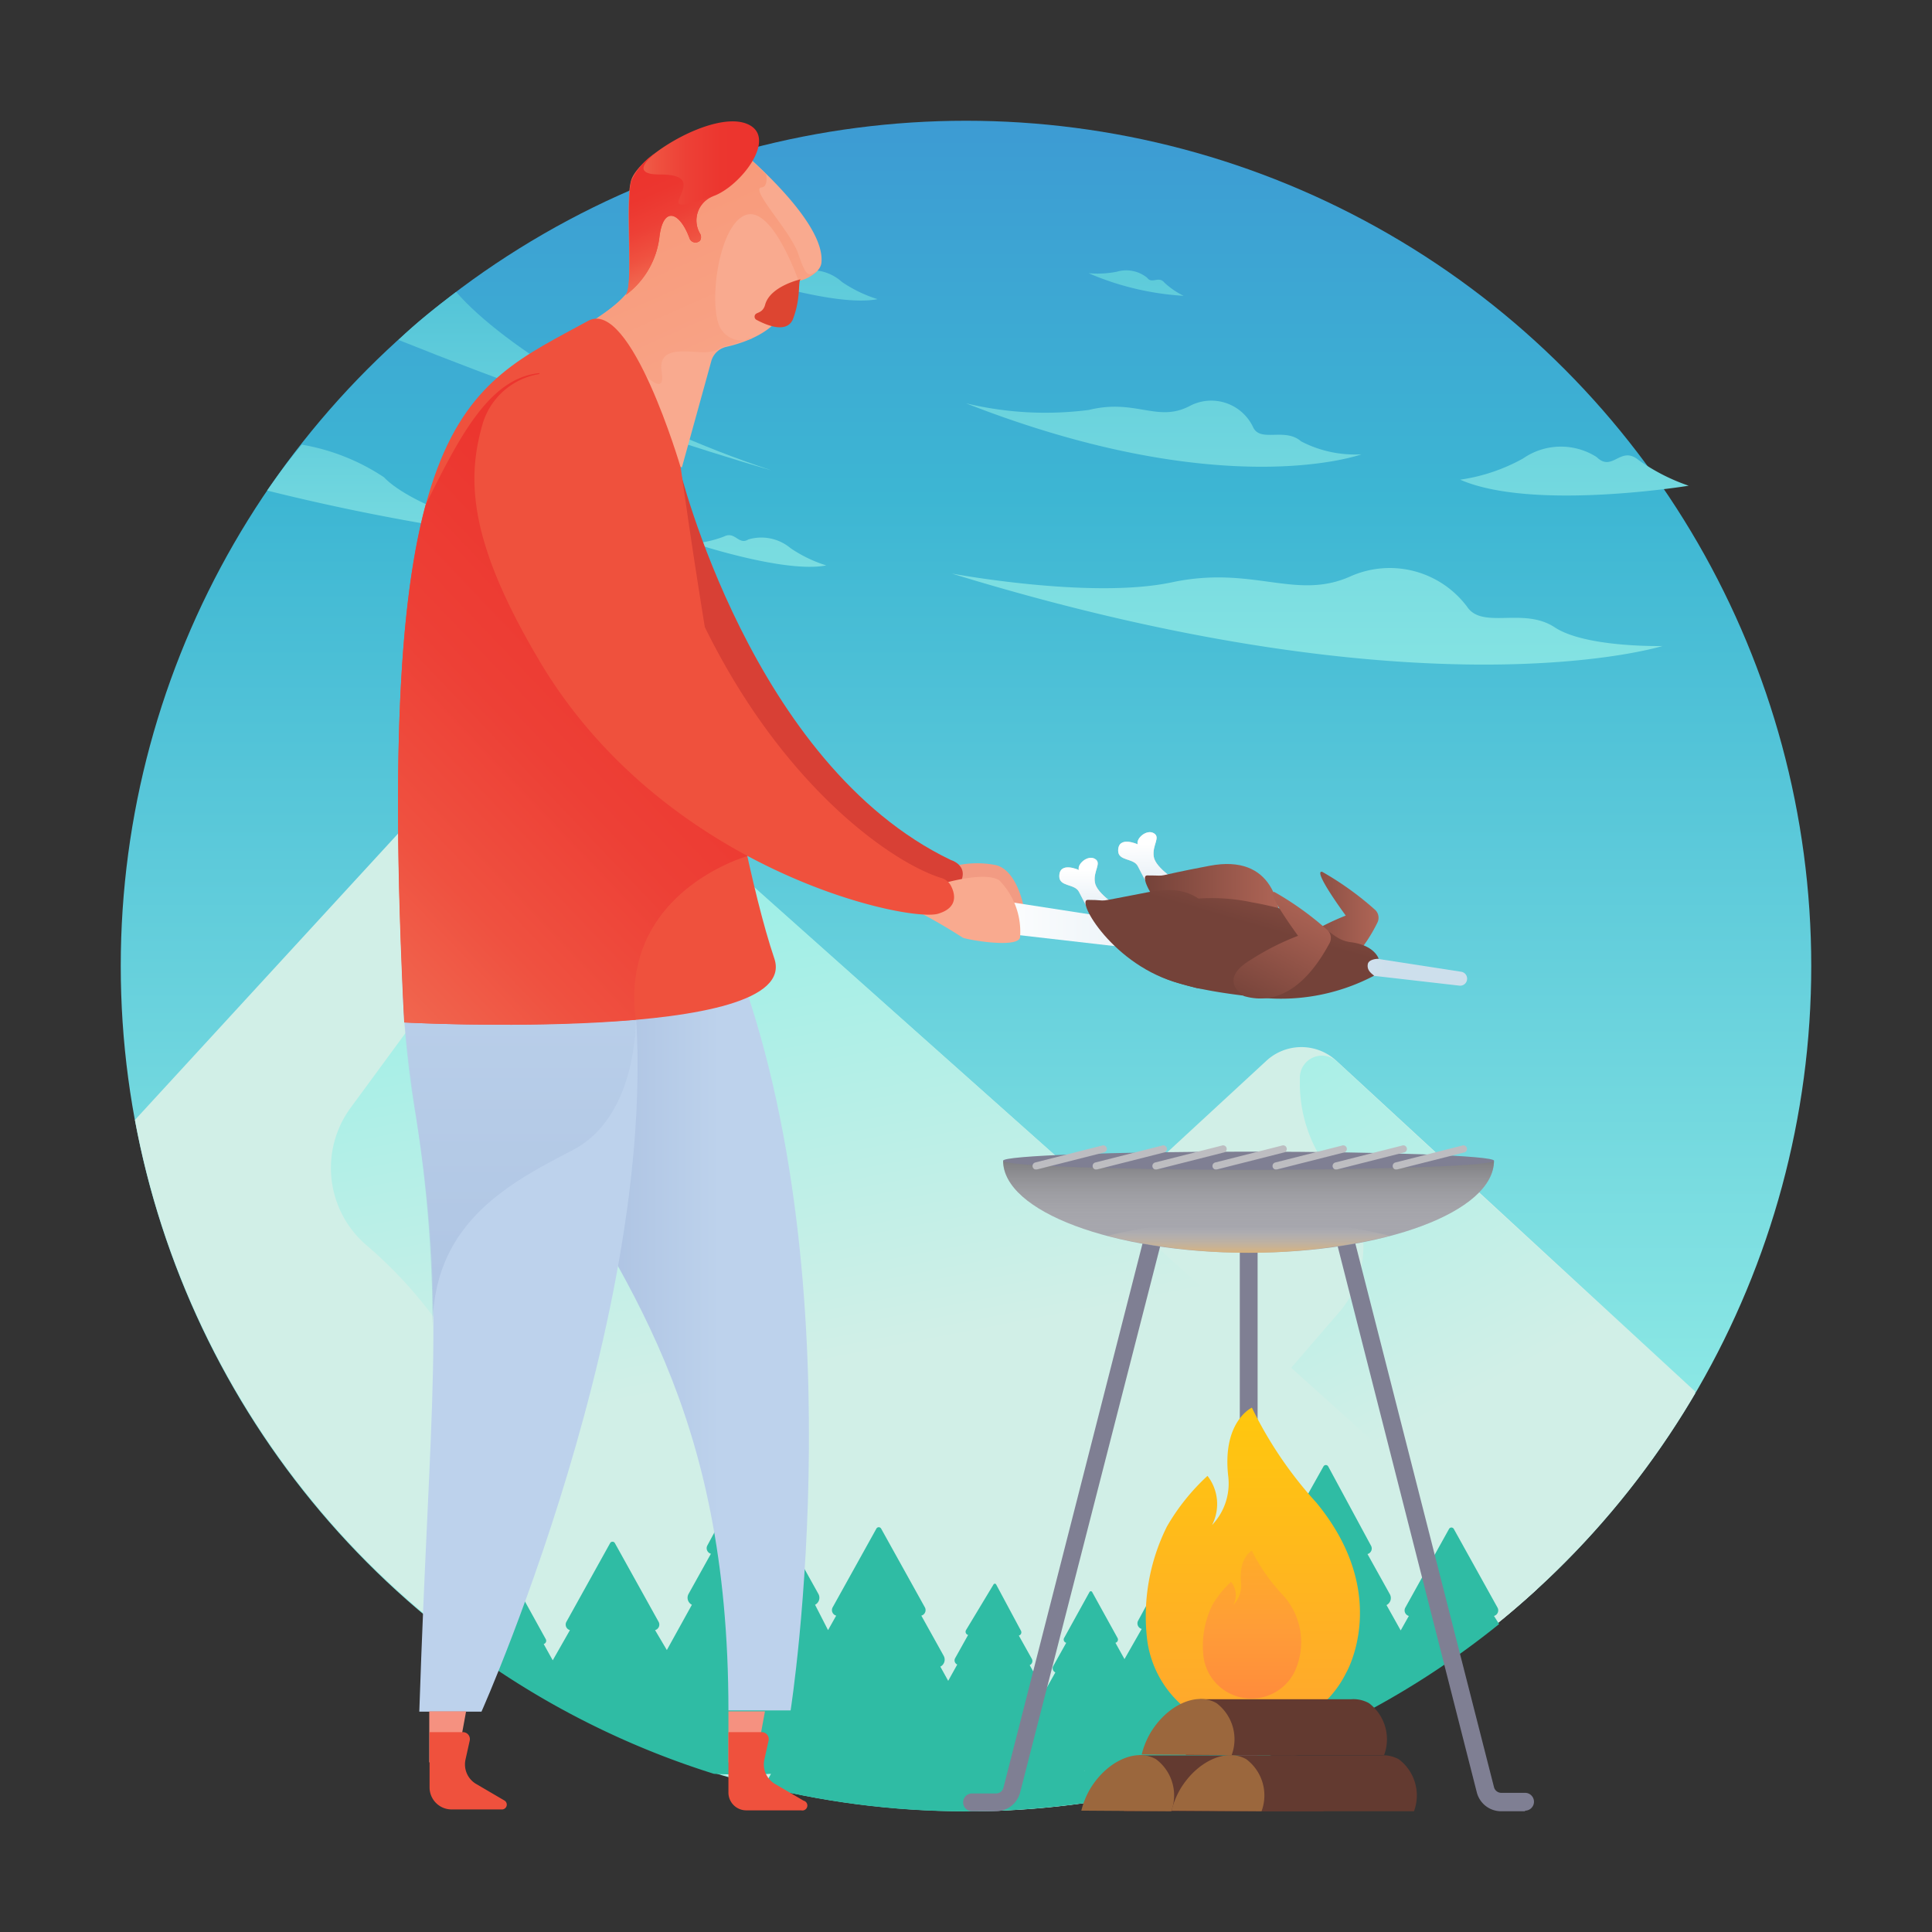 <svg xmlns="http://www.w3.org/2000/svg" xmlns:xlink="http://www.w3.org/1999/xlink" viewBox="0 0 64 64"><rect x="0" y="0" width="64" height="64" fill="#333333" stroke="none"/><defs><style>.cls-1{isolation:isolate;}.cls-2{fill:url(#linear-gradient);}.cls-3{fill:url(#linear-gradient-2);}.cls-4{fill:url(#linear-gradient-3);}.cls-5{fill:url(#linear-gradient-4);}.cls-6{fill:url(#linear-gradient-5);}.cls-7{fill:url(#linear-gradient-6);}.cls-8{fill:url(#linear-gradient-7);}.cls-9{fill:url(#linear-gradient-8);}.cls-10{fill:url(#linear-gradient-9);}.cls-11{fill:url(#linear-gradient-10);}.cls-12{fill:url(#linear-gradient-11);}.cls-13{fill:url(#linear-gradient-12);}.cls-14{fill:url(#linear-gradient-13);}.cls-15{fill:url(#linear-gradient-14);}.cls-16{fill:#f59180;}.cls-17{fill:#f9aa8f;}.cls-18{fill:url(#linear-gradient-15);}.cls-19{fill:url(#linear-gradient-16);}.cls-20{fill:#bdd2ec;}.cls-21{opacity:0.49;}.cls-21,.cls-38{mix-blend-mode:color-burn;}.cls-22{fill:url(#linear-gradient-17);}.cls-23{fill:#f29b83;}.cls-24{fill:url(#linear-gradient-18);}.cls-25{fill:#d84035;}.cls-26{fill:#ef513d;}.cls-27{fill:url(#linear-gradient-19);}.cls-28{fill:url(#linear-gradient-20);}.cls-29{fill:#d3d2cd;}.cls-30{fill:url(#linear-gradient-21);}.cls-31{fill:url(#linear-gradient-22);}.cls-32{fill:url(#linear-gradient-23);}.cls-33{fill:url(#linear-gradient-24);}.cls-34{fill:url(#linear-gradient-25);}.cls-35{fill:url(#linear-gradient-26);}.cls-36{fill:#7f7f93;}.cls-37{fill:#9d9da5;}.cls-38{fill:url(#linear-gradient-27);}.cls-39{fill:url(#linear-gradient-28);}.cls-40{fill:#bdbdc1;}.cls-41{fill:url(#linear-gradient-29);}.cls-42{fill:url(#linear-gradient-30);}.cls-43{fill:#633a30;}.cls-44{fill:#9b673d;}.cls-45{fill:#dd4531;}.cls-46{fill:url(#linear-gradient-31);}.cls-47{fill:url(#linear-gradient-32);}</style><linearGradient id="linear-gradient" x1="32" y1="52" x2="32" y2="-16.26" gradientUnits="userSpaceOnUse"><stop offset="0.02" stop-color="#97efe7"/><stop offset="0.52" stop-color="#3db6d3"/><stop offset="1" stop-color="#3d6fd3"/></linearGradient><linearGradient id="linear-gradient-2" x1="30.32" y1="19.2" x2="30.32" y2="-9.5" gradientUnits="userSpaceOnUse"><stop offset="0" stop-color="#d1efe7"/><stop offset="0.53" stop-color="#97efe7"/><stop offset="1" stop-color="#3ccbe3"/></linearGradient><linearGradient id="linear-gradient-3" x1="48.86" y1="46.12" x2="32.9" y2="16.11" xlink:href="#linear-gradient-2"/><linearGradient id="linear-gradient-4" x1="30.66" y1="44.52" x2="24.15" y2="10.85" xlink:href="#linear-gradient-2"/><linearGradient id="linear-gradient-5" x1="26.65" y1="69.39" x2="26.65" y2="59.92" gradientUnits="userSpaceOnUse"><stop offset="0" stop-color="#caf1d8"/><stop offset="0.51" stop-color="#7defa4"/><stop offset="1" stop-color="#2fbca4"/></linearGradient><linearGradient id="linear-gradient-6" x1="41.67" y1="69.04" x2="41.67" y2="59.72" xlink:href="#linear-gradient-5"/><linearGradient id="linear-gradient-7" x1="19.37" y1="24.01" x2="19.37" y2="-12.25" xlink:href="#linear-gradient"/><linearGradient id="linear-gradient-8" x1="13.78" y1="24.35" x2="13.78" y2="-8.58" xlink:href="#linear-gradient"/><linearGradient id="linear-gradient-9" x1="983.51" y1="29.88" x2="983.51" y2="-31.66" gradientTransform="translate(-940.22)" xlink:href="#linear-gradient"/><linearGradient id="linear-gradient-10" x1="978.75" y1="29.88" x2="978.75" y2="-31.66" gradientTransform="translate(-940.22)" xlink:href="#linear-gradient"/><linearGradient id="linear-gradient-11" x1="992.38" y1="29.88" x2="992.38" y2="-31.66" gradientTransform="translate(-940.22)" xlink:href="#linear-gradient"/><linearGradient id="linear-gradient-12" x1="967.1" y1="29.88" x2="967.1" y2="-31.66" gradientTransform="translate(-940.22)" xlink:href="#linear-gradient"/><linearGradient id="linear-gradient-13" x1="965.44" y1="29.88" x2="965.44" y2="-31.66" gradientTransform="translate(-940.22)" xlink:href="#linear-gradient"/><linearGradient id="linear-gradient-14" x1="977.85" y1="29.88" x2="977.85" y2="-31.66" gradientTransform="translate(-940.22)" xlink:href="#linear-gradient"/><linearGradient id="linear-gradient-15" x1="26.03" y1="16.09" x2="18.74" y2="-0.45" gradientUnits="userSpaceOnUse"><stop offset="0" stop-color="#f9aa8f"/><stop offset="1" stop-color="#f78e6b"/></linearGradient><linearGradient id="linear-gradient-16" x1="16.44" y1="43.95" x2="23.84" y2="43.95" gradientUnits="userSpaceOnUse"><stop offset="0" stop-color="#9fb5d9"/><stop offset="1" stop-color="#bdd2ec"/></linearGradient><linearGradient id="linear-gradient-17" x1="17.19" y1="44.82" x2="17.19" y2="29.19" xlink:href="#linear-gradient-16"/><linearGradient id="linear-gradient-18" x1="32.47" y1="31.23" x2="48.56" y2="31.23" gradientUnits="userSpaceOnUse"><stop offset="0" stop-color="#fff"/><stop offset="0.84" stop-color="#cddfec"/></linearGradient><linearGradient id="linear-gradient-19" x1="9.91" y1="31.84" x2="26.89" y2="15.64" gradientUnits="userSpaceOnUse"><stop offset="0" stop-color="#f16c52"/><stop offset="0.03" stop-color="#f16850"/><stop offset="0.23" stop-color="#ef5140"/><stop offset="0.45" stop-color="#ed4036"/><stop offset="0.7" stop-color="#ec362f"/><stop offset="1" stop-color="#ec332d"/></linearGradient><linearGradient id="linear-gradient-20" x1="42.46" y1="30.65" x2="45.66" y2="30.65" gradientUnits="userSpaceOnUse"><stop offset="0" stop-color="#744239"/><stop offset="1" stop-color="#af6556"/></linearGradient><linearGradient id="linear-gradient-21" x1="38.04" y1="27.96" x2="38.08" y2="31.05" xlink:href="#linear-gradient-18"/><linearGradient id="linear-gradient-22" x1="37.91" y1="30.26" x2="42.41" y2="30.26" xlink:href="#linear-gradient-20"/><linearGradient id="linear-gradient-23" x1="41.89" y1="30.76" x2="43.12" y2="26.46" xlink:href="#linear-gradient-20"/><linearGradient id="linear-gradient-24" x1="41.44" y1="33.49" x2="43.41" y2="29.78" xlink:href="#linear-gradient-20"/><linearGradient id="linear-gradient-25" x1="36.09" y1="28.82" x2="36.13" y2="31.9" xlink:href="#linear-gradient-18"/><linearGradient id="linear-gradient-26" x1="38.54" y1="29.79" x2="39.78" y2="25.49" xlink:href="#linear-gradient-20"/><linearGradient id="linear-gradient-27" x1="41.36" y1="43.1" x2="41.36" y2="36.24" gradientUnits="userSpaceOnUse"><stop offset="0.22" stop-color="#fff" stop-opacity="0"/><stop offset="1"/></linearGradient><linearGradient id="linear-gradient-28" x1="41.36" y1="41.85" x2="41.36" y2="40.64" gradientUnits="userSpaceOnUse"><stop offset="0" stop-color="#fbb040"/><stop offset="1" stop-color="#d1d3d4" stop-opacity="0"/></linearGradient><linearGradient id="linear-gradient-29" x1="41.5" y1="42.2" x2="41.5" y2="80.29" gradientUnits="userSpaceOnUse"><stop offset="0" stop-color="#ffd600"/><stop offset="0.48" stop-color="#ff9c38"/><stop offset="1" stop-color="#ff5147"/></linearGradient><linearGradient id="linear-gradient-30" x1="41.5" y1="44.69" x2="41.5" y2="64.18" xlink:href="#linear-gradient-29"/><linearGradient id="linear-gradient-31" x1="20.72" y1="6.89" x2="25.2" y2="6.89" xlink:href="#linear-gradient-19"/><linearGradient id="linear-gradient-32" x1="22.56" y1="8.97" x2="20.98" y2="5.39" xlink:href="#linear-gradient-19"/></defs><title>bbq</title><g class="cls-1"><g id="Layer_1" data-name="Layer 1"><circle class="cls-2" cx="32" cy="32" r="28"/><path class="cls-3" d="M44.27,35.14a1.71,1.71,0,0,0-2.32,0L37.77,39a1.47,1.47,0,0,1-2,0L19.31,24.36a2.35,2.35,0,0,0-3.29.17L4.47,37.1a28,28,0,0,0,51.69,9Z"/><path class="cls-4" d="M56.16,46.15l-11.89-11h0a.73.73,0,0,0-1.21.55v.2a4.72,4.72,0,0,0,1.24,3.18,3.31,3.31,0,0,1,.07,4.38l-2.59,3,5.82,8.8A28.14,28.14,0,0,0,56.16,46.15Z"/><path class="cls-5" d="M50.92,52.64l-15.56-14-16-14.27h0a1,1,0,0,0-1.62.75,9.88,9.88,0,0,1-1.92,5.85l-4.2,5.72a3.37,3.37,0,0,0,.52,4.56,14.58,14.58,0,0,1,2.32,2.51l8,11L32.4,60A27.89,27.89,0,0,0,50.92,52.64Z"/><path class="cls-6" d="M35.31,57.72l-.71-1.28a.21.21,0,0,0,.07-.28l-.56-1a.15.15,0,0,0,.07-.21l-.43-.77h0a.11.11,0,0,0,.07-.16L33,52.49a.05.05,0,0,0-.09,0L32,54a.11.11,0,0,0,.07.16h0l-.43.77a.15.15,0,0,0,.07.21l-.3.54-.26-.47a.26.26,0,0,0,.11-.36l-.74-1.33h0a.19.19,0,0,0,.12-.27l-1.45-2.61a.09.09,0,0,0-.16,0l-1.45,2.61a.19.19,0,0,0,.12.27h0l-.27.48L27,53.16a.26.26,0,0,0,.11-.36l-.74-1.33h0a.19.19,0,0,0,.12-.27L25,48.58a.09.09,0,0,0-.16,0L23.43,51.2a.19.19,0,0,0,.12.27h0l-.74,1.33a.26.26,0,0,0,.11.36l-.83,1.5L21.7,54h0a.19.19,0,0,0,.12-.27l-1.45-2.61a.09.09,0,0,0-.16,0l-1.45,2.61a.19.19,0,0,0,.12.27h0l-.57,1-.3-.54h0a.11.11,0,0,0,.07-.16l-.84-1.52a.05.05,0,0,0-.09,0l-.84,1.52a.11.11,0,0,0,.07.16h0l-.32.58a27.88,27.88,0,0,0,7.59,3.72l0,0a16.83,16.83,0,0,0,1.89,0l-.24.43a28,28,0,0,0,11.94.32l-2.11-1.36A.29.29,0,0,0,35.31,57.72Z"/><path class="cls-7" d="M49.49,53.53h0a.19.19,0,0,0,.12-.27l-1.45-2.61a.09.09,0,0,0-.16,0l-1.45,2.61a.19.19,0,0,0,.12.27h0l-.27.48-.47-.84a.26.26,0,0,0,.11-.36l-.74-1.33h0a.19.19,0,0,0,.12-.27L44,48.58a.09.09,0,0,0-.16,0L42.37,51.2a.19.19,0,0,0,.12.27h0l-.74,1.33a.26.26,0,0,0,.11.36L41,54.66l-.39-.7h0a.19.19,0,0,0,.12-.27l-1.45-2.61a.09.09,0,0,0-.16,0L37.7,53.69a.19.19,0,0,0,.12.27h0l-.57,1-.3-.54h0a.11.11,0,0,0,.07-.16l-.84-1.52a.05.05,0,0,0-.09,0l-.84,1.52a.11.11,0,0,0,.07.16h0l-.43.77a.15.15,0,0,0,.07.21l-.56,1a.21.21,0,0,0,.07.28L33.75,58a.29.29,0,0,0,.19.42,9.78,9.78,0,0,0,2,.25l-.63,1.13a27.86,27.86,0,0,0,14.35-6Z"/><path class="cls-8" d="M25.55,15.58C20.77,14,16.7,11.5,15.11,9.67c-.66.5-1.3,1-1.91,1.59C20.23,14.08,25.55,15.58,25.55,15.58Z"/><path class="cls-9" d="M8.85,16.25A72.94,72.94,0,0,0,18.72,18c-2.77-.39-5.23-1.38-6-2.19A7.06,7.06,0,0,0,10,14.73C9.58,15.22,9.21,15.73,8.85,16.25Z"/><path class="cls-10" d="M31.53,19s4.61.86,7.29.29,4.09.61,5.9-.19a3.2,3.2,0,0,1,3.88,1c.51.76,1.87,0,2.9.68s3.57.62,3.57.62S47.29,23.84,31.53,19Z"/><path class="cls-11" d="M32,13.36a11.24,11.24,0,0,0,4.07.22c1.54-.38,2.26.42,3.32-.12a1.53,1.53,0,0,1,2.12.69c.24.52,1.05,0,1.59.47a3.86,3.86,0,0,0,2,.43S40.56,16.71,32,13.36Z"/><path class="cls-12" d="M55.94,16.09s-5.17.85-7.57-.2a6.06,6.06,0,0,0,2.08-.7,2.2,2.2,0,0,1,2.44-.05c.53.52.79-.4,1.39.1A6.46,6.46,0,0,0,55.94,16.09Z"/><path class="cls-13" d="M24.7,9.18s3,1,4.37.73a4.47,4.47,0,0,1-1.18-.57A1.51,1.51,0,0,0,26.49,9c-.32.2-.44-.28-.8-.1A3.58,3.58,0,0,1,24.7,9.18Z"/><path class="cls-14" d="M23,18s3,1,4.37.73a4.47,4.47,0,0,1-1.18-.57,1.51,1.51,0,0,0-1.4-.29c-.32.2-.44-.28-.8-.1A3.58,3.58,0,0,1,23,18Z"/><path class="cls-15" d="M39.21,9.8a9.36,9.36,0,0,1-3.15-.75A3.27,3.27,0,0,0,37,9a1.1,1.1,0,0,1,1,.2c.16.22.38-.07.57.16A2.62,2.62,0,0,0,39.21,9.8Z"/><path class="cls-16" d="M19.14,11.54s0,.1,0,.14h-.05Z"/><path class="cls-17" d="M23.89,4.44l-.3.64L20.94,6.4c.87,2.75-.1,3.42-1.26,4.21-.4.27-.43.75-.53.92s0,.1,0,.14c-.56,2.92,3.44,3.81,3.44,3.81l.83-3,.14-.51h0a.67.67,0,0,1,.5-.48c.87-.2,1.95-.67,2.09-1.74a.6.6,0,0,1,.41-.49c.28-.09.61-.26.65-.55C27.38,7.16,23.89,4.44,23.89,4.44Z"/><path class="cls-18" d="M24.66,7.14c.86-.39,1.7,1.91,1.79,2.15l.08,0a1.13,1.13,0,0,0,.58-.37c-.35.29-.41.23-.67-.52s-1.57-2.1-1.23-2.19c.19,0,.2-.25.17-.43-.52-.52-1-.94-1.29-1.16l-.43.35-.07.14-.29.14c-.43.35-.8.65-.85.71L21.2,7.47c.31,1.87-.54,2.47-1.53,3.14a.91.91,0,0,0-.21.2l1.74,1.44s.87,1,.72.08.87-.65,1.43-.66a1.86,1.86,0,0,0,.39-.06.69.69,0,0,1,.28-.14,4.66,4.66,0,0,0,.81-.26l.08,0a.82.82,0,0,1-1-.27C23.44,10.33,23.75,7.55,24.66,7.14Z"/><path class="cls-16" d="M19.68,10.62c-.23.42-.43.75-.53.92a4.23,4.23,0,0,1,.34-.91Z"/><polygon class="cls-16" points="24.13 56.69 24.13 58.38 25.03 58.38 25.34 56.69 24.13 56.69"/><path class="cls-19" d="M17.16,31.22S15,32.77,17.51,37c3.19,5.34,6.62,9.69,6.62,19.66h2.06S28.49,42,24.14,31.22Z"/><path class="cls-20" d="M13.43,31.22s-.39.91.36,5.82c1,6.35.44,9.4.1,19.66h2.06s6.74-15.09,4.83-25.41Z"/><g class="cls-21"><path class="cls-22" d="M21.06,33.79h0l-7.74-1.58A31.56,31.56,0,0,0,13.78,37a44.91,44.91,0,0,1,.55,7c0-3.47,2.5-4.79,4.64-5.9S21.06,33.84,21.06,33.79Z"/></g><path class="cls-23" d="M33,28.66a3.2,3.2,0,0,0-1.61.09l-.66.6,2.85,1.46s.35.12.39-.2S33.76,28.86,33,28.66Z"/><path class="cls-24" d="M33,29.81l15.4,2.38a.23.23,0,0,1,.2.23h0a.23.23,0,0,1-.26.23L32.47,30.83"/><path class="cls-25" d="M22.5,15.49s2.39,9.83,9,13c0,0,1.07.3-.32,1.48S18.59,19,18.59,19"/><path class="cls-26" d="M22.55,15.49s-1.65-5.64-3.07-4.86c-4.16,2.28-7.12,3-6.09,23.24,0,0,13.22.7,12.26-2.12C24.18,27.41,22.55,15.49,22.55,15.49Z"/><path class="cls-27" d="M14.1,16.72c-.85,3.14-1.16,8.27-.7,17.15a64.6,64.6,0,0,0,7.66-.09c-.55-4.24,3.7-5.42,3.7-5.42l-6.9-16C16.18,12.53,15.19,14.54,14.1,16.72Z"/><polygon class="cls-16" points="14.22 56.69 14.22 58.38 15.13 58.38 15.44 56.69 14.22 56.69"/><path class="cls-17" d="M33.1,29.16c-.49-.31-1.88.11-1.88.11l-1.33.67a18.35,18.35,0,0,1,2,1.12c.14.07,1.8.36,1.9,0A2.43,2.43,0,0,0,33.1,29.16Z"/><path class="cls-26" d="M16,14a2.35,2.35,0,0,1,4.26-.49,21.32,21.32,0,0,1,1.75,4c2.58,7.67,7.32,11,9.16,11.57a.53.53,0,0,1,.33.26c.14.27.25.73-.43.93-1,.29-9.06-1.42-13.19-8.36C15.56,18,15.43,15.92,16,14Z"/><path class="cls-26" d="M16.72,59.65l-.94-.55a.75.75,0,0,1-.36-.81l.14-.63a.23.23,0,0,0-.23-.28H14.23v1.83a.73.73,0,0,0,.73.73h1.68A.16.16,0,0,0,16.72,59.65Z"/><path class="cls-26" d="M26.62,59.65l-.94-.55a.75.75,0,0,1-.36-.81l.14-.63a.23.23,0,0,0-.23-.28H24.13v2a.59.59,0,0,0,.59.59h1.82A.16.16,0,0,0,26.62,59.65Z"/><path class="cls-28" d="M42.82,32.34s-.94-.52.22-1.21a8.46,8.46,0,0,1,1.54-.8s-1.12-1.52-.78-1.45a10.14,10.14,0,0,1,1.73,1.24.36.36,0,0,1,.1.44C45.31,31.21,44.38,32.79,42.82,32.34Z"/><path class="cls-29" d="M39.06,29.23s-.78-.46-.84-.85.24-.64,0-.78-.6.18-.53.37c0,0-.65-.3-.65.21,0,.35.51.24.65.51l.52,1"/><path class="cls-30" d="M39.06,29.23s-.78-.46-.84-.85.24-.64,0-.78-.6.18-.53.37c0,0-.65-.3-.65.21,0,.35.51.24.65.51l.52,1"/><path class="cls-31" d="M41.56,31.86s.75.26.84-.79-.22-2.79-2.33-2.39S38.85,29,38,29c-.4,0,.86,2.2,3.06,2.77Z"/><path class="cls-32" d="M37.69,31.13a1.47,1.47,0,0,1,1.12-1.24,6.43,6.43,0,0,1,2.66,0c2.59.46,2.47,1.22,3.27,1.32s.93.55.93.55-.33,0-.36.18.08.28.21.38a6.62,6.62,0,0,1-4,.7c-1.32-.15-3.22-.43-3.7-1.16A1.09,1.09,0,0,1,37.69,31.13Z"/><path class="cls-33" d="M41.22,33s-.94-.52.22-1.21A8.46,8.46,0,0,1,43,31s-1.12-1.52-.78-1.45a10.14,10.14,0,0,1,1.73,1.24.36.36,0,0,1,.1.44C43.71,31.86,42.78,33.44,41.22,33Z"/><path class="cls-29" d="M37.11,30.08s-.78-.46-.84-.85.24-.64,0-.78-.6.18-.53.37c0,0-.65-.3-.65.21,0,.35.51.24.65.51l.52,1"/><path class="cls-34" d="M37.11,30.08s-.78-.46-.84-.85.24-.64,0-.78-.6.18-.53.37c0,0-.65-.3-.65.21,0,.35.51.24.65.51l.52,1"/><path class="cls-35" d="M39.6,32.72s.75.26.84-.79-.22-2.79-2.33-2.39-1.21.27-2.08.27c-.4,0,.86,2.2,3.06,2.77Z"/><path class="cls-36" d="M33,60H32.2a.29.29,0,0,1,0-.59H33a.25.25,0,0,0,.24-.19l4.68-18.31a.29.29,0,1,1,.57.15L33.8,59.35A.83.83,0,0,1,33,60Z"/><path class="cls-36" d="M50.52,60h-.79a.83.83,0,0,1-.81-.63L44.24,41a.29.29,0,1,1,.57-.15L49.49,59.2a.25.25,0,0,0,.24.19h.79a.29.29,0,0,1,0,.59Z"/><path class="cls-36" d="M41.36,59.08a.29.29,0,0,1-.29-.29V41.42a.29.29,0,0,1,.59,0V58.79A.29.29,0,0,1,41.36,59.08Z"/><path class="cls-37" d="M49.49,38.45c0,1.69-3.64,3.05-8.13,3.05s-8.13-1.37-8.13-3.05"/><path class="cls-38" d="M49.49,38.45c0,1.69-3.64,3.05-8.13,3.05s-8.13-1.37-8.13-3.05"/><path class="cls-39" d="M46.05,40.94a19.91,19.91,0,0,0-9.38,0,19.91,19.91,0,0,0,9.38,0Z"/><ellipse class="cls-36" cx="41.36" cy="38.45" rx="8.13" ry="0.3"/><path class="cls-40" d="M34.29,38.74a.12.12,0,0,1,0-.23l2.21-.56a.12.12,0,1,1,.06.23l-2.21.56Z"/><path class="cls-40" d="M36.28,38.74a.12.12,0,0,1,0-.23l2.21-.56a.12.12,0,1,1,.06.23l-2.21.56Z"/><path class="cls-40" d="M38.26,38.74a.12.12,0,0,1,0-.23l2.21-.56a.12.12,0,1,1,.06.23l-2.21.56Z"/><path class="cls-40" d="M40.25,38.74a.12.12,0,0,1,0-.23l2.21-.56a.12.12,0,1,1,.06.23l-2.21.56Z"/><path class="cls-40" d="M42.24,38.74a.12.12,0,0,1,0-.23l2.21-.56a.12.12,0,1,1,.06.23l-2.21.56Z"/><path class="cls-40" d="M44.23,38.74a.12.12,0,0,1,0-.23l2.21-.56a.12.12,0,1,1,.06.23l-2.21.56Z"/><path class="cls-40" d="M46.22,38.74a.12.12,0,0,1,0-.23l2.21-.56a.12.12,0,1,1,.06.23l-2.21.56Z"/><path class="cls-41" d="M43.6,49.77a13.29,13.29,0,0,1-2.13-3.14s-1,.46-.78,2.3a2,2,0,0,1-.54,1.59A1.52,1.52,0,0,0,40,48.89a7.14,7.14,0,0,0-1.34,1.67A6.65,6.65,0,0,0,38,54.31h0a3.49,3.49,0,0,0,6.59,1.11h0S46.12,52.82,43.6,49.77Z"/><path class="cls-42" d="M42.47,52.81a6.12,6.12,0,0,1-1-1.44s-.44.21-.36,1.06a.92.92,0,0,1-.25.73.7.7,0,0,0-.08-.76,3.29,3.29,0,0,0-.62.77,3.06,3.06,0,0,0-.29,1.73h0a1.6,1.6,0,0,0,3,.51h0A2.31,2.31,0,0,0,42.47,52.81Z"/><path class="cls-43" d="M43.84,60a1.5,1.5,0,0,0-.5-1.72,1.06,1.06,0,0,0-.6-.13h-5L37.23,60Z"/><path class="cls-44" d="M38.8,60a1.5,1.5,0,0,0-.5-1.72c-.67-.39-1.65.07-2.2,1a2.72,2.72,0,0,0-.28.7Z"/><path class="cls-43" d="M46.84,60a1.5,1.5,0,0,0-.5-1.72,1.06,1.06,0,0,0-.6-.13h-5L40.23,60Z"/><path class="cls-44" d="M41.79,60a1.5,1.5,0,0,0-.5-1.72c-.67-.39-1.65.07-2.2,1a2.72,2.72,0,0,0-.28.7Z"/><path class="cls-43" d="M45.85,58.14a1.5,1.5,0,0,0-.5-1.72,1.06,1.06,0,0,0-.6-.13h-5l-.47,1.85Z"/><path class="cls-44" d="M40.8,58.14a1.5,1.5,0,0,0-.5-1.72c-.67-.39-1.65.07-2.2,1a2.72,2.72,0,0,0-.28.7Z"/><path class="cls-45" d="M26.53,9.25s-1,.22-1.18.83c-.06.24-.21.26-.3.31a.12.12,0,0,0,0,.2c.37.2,1,.45,1.21,0C26.55,9.85,26.42,9.29,26.53,9.25Z"/><path class="cls-46" d="M20.72,9.78a2.81,2.81,0,0,0,1.12-1.89c.12-1.1.68-.87,1,0a.21.21,0,0,0,.35.08h0a.22.22,0,0,0,0-.23.86.86,0,0,1,.43-1.24c.92-.32,2.21-2,1.09-2.41S21.11,5.18,20.9,6,21,9.5,20.72,9.78Z"/><path class="cls-47" d="M21.73,5.06a2.14,2.14,0,0,0-.82.94c-.2.82.1,3.5-.19,3.78a2.81,2.81,0,0,0,1.12-1.89c.12-1.1.68-.87,1,0a.21.21,0,0,0,.35.08h0a.22.22,0,0,0,0-.23.86.86,0,0,1,.43-1.24c-.1,0-1.25.51-1.14.15s.54-.88-.66-.87C20.9,5.77,21.48,5.25,21.73,5.06Z"/></g></g></svg>